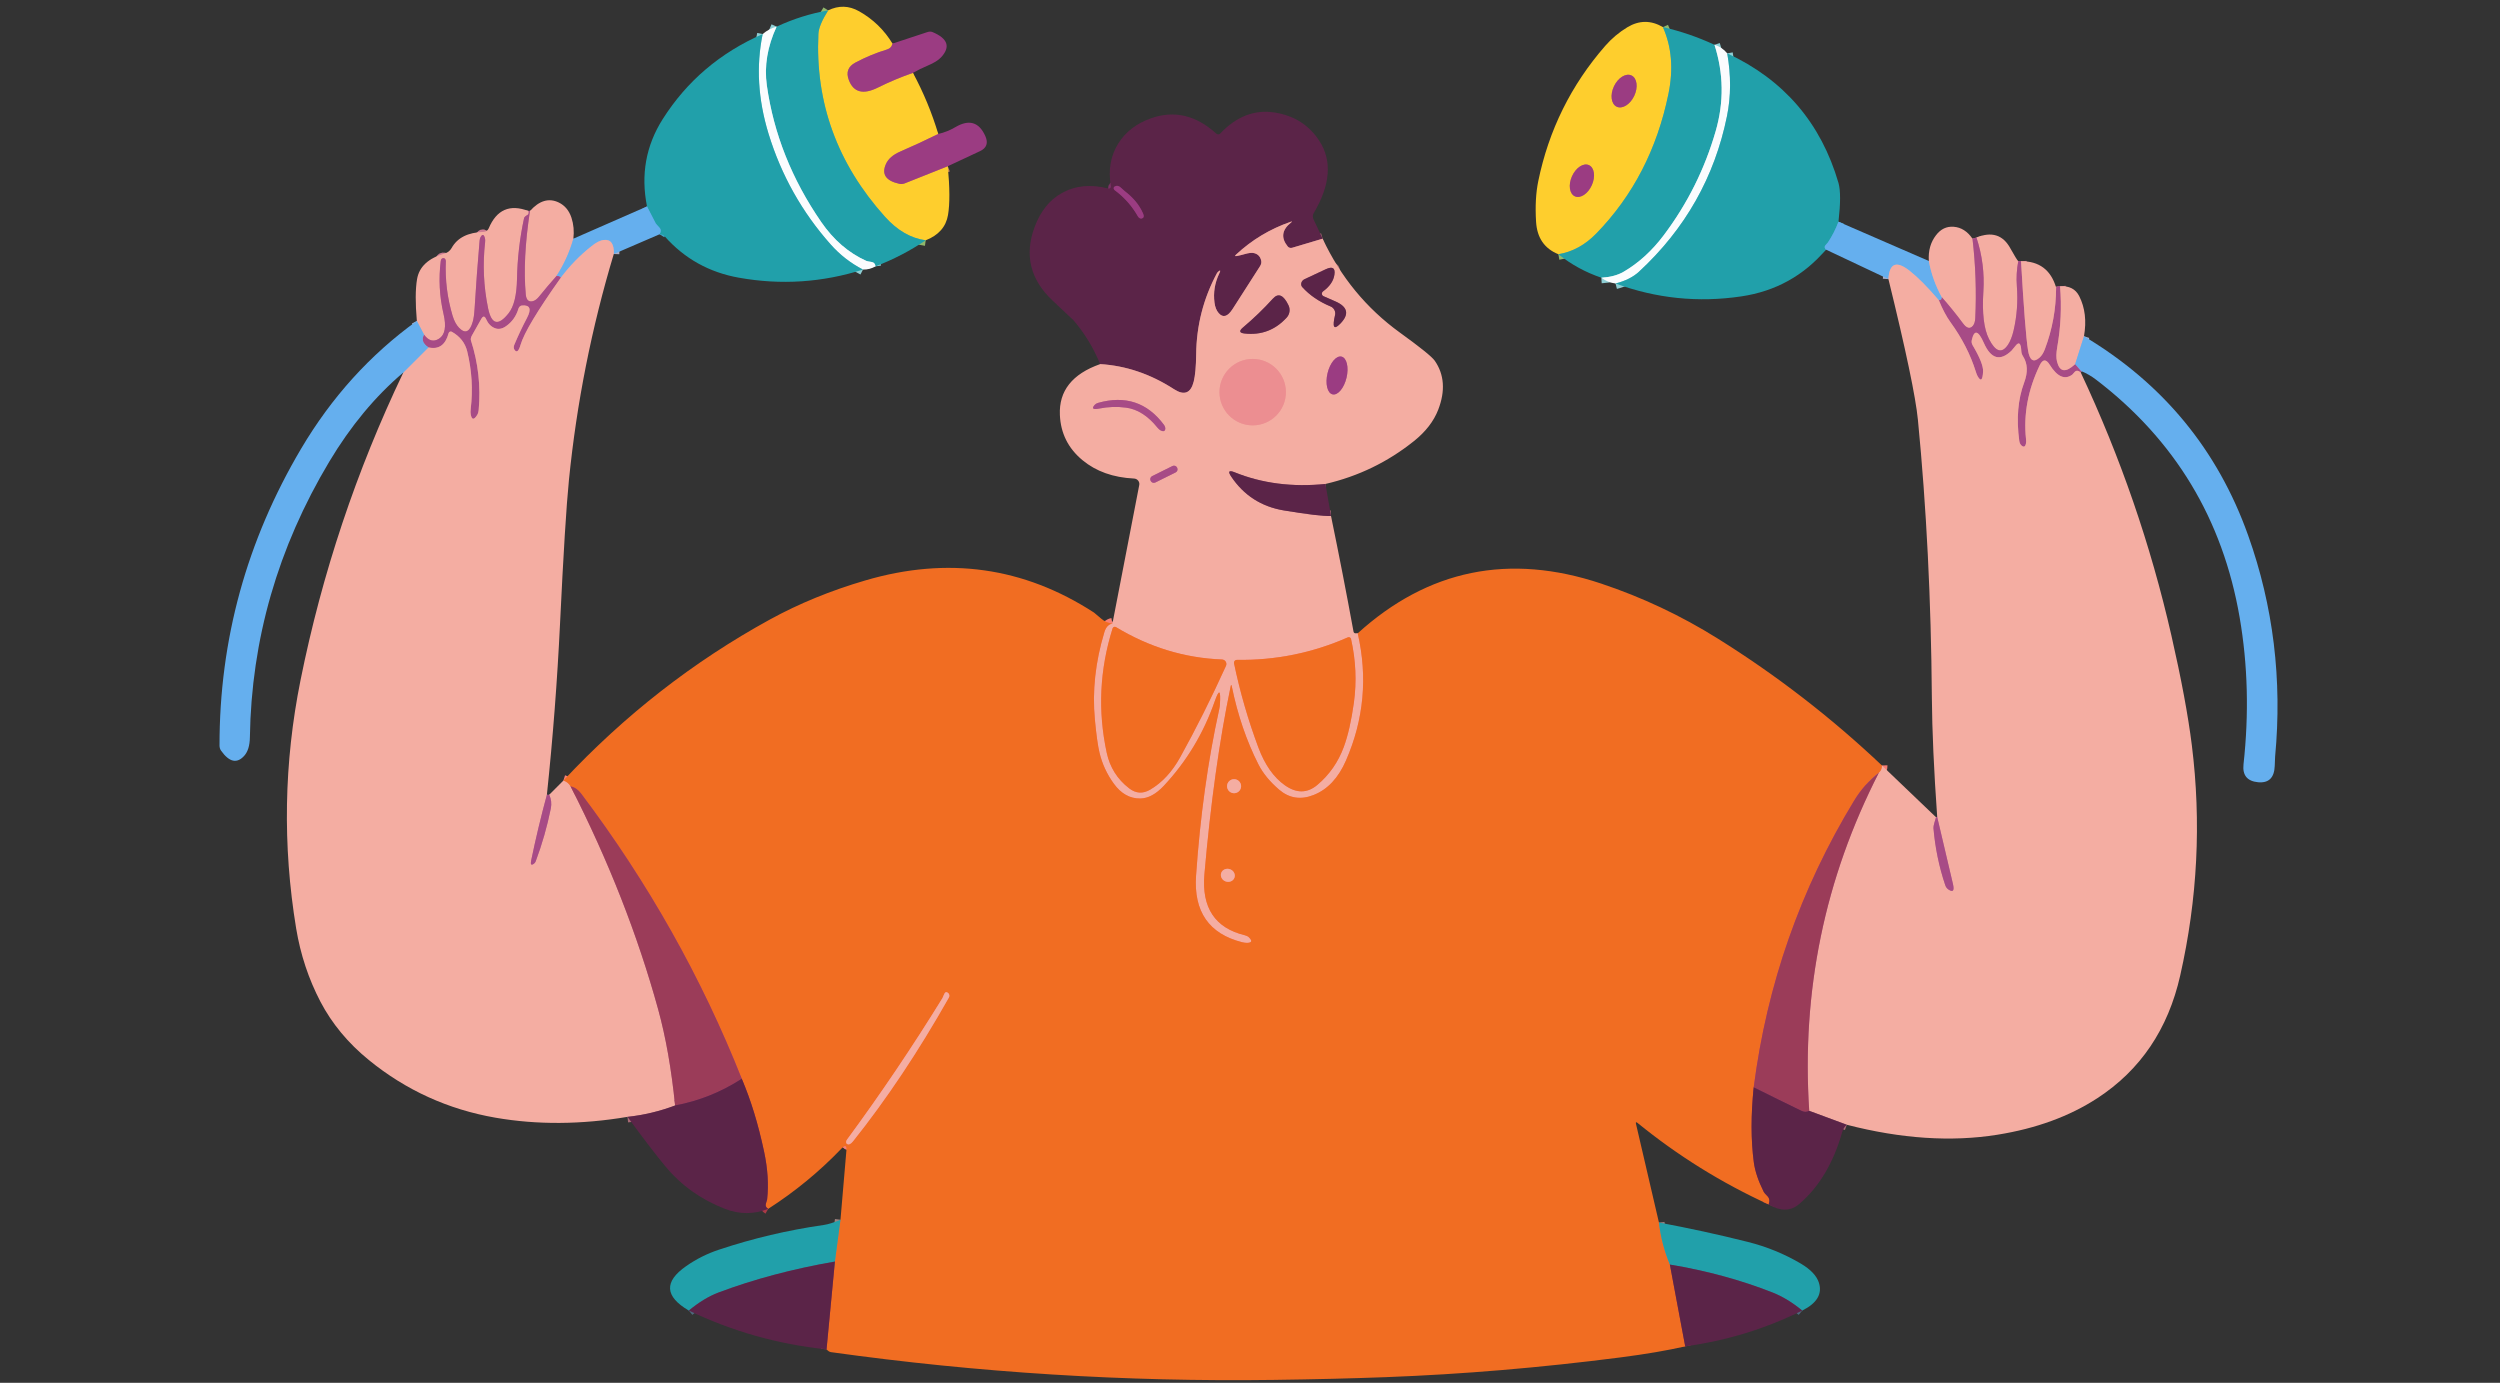 <svg width="320" height="177" viewBox="0 0 320 177" fill="none" xmlns="http://www.w3.org/2000/svg">
<rect x="0" y="0" width="320" height="177" fill="#333333" stroke="none"/>
<g clip-path="url(#clip0_201_18374)">
<path d="M114.238 5.58C114.153 5.97 113.91 6.225 113.511 6.344C112.16 6.748 110.818 7.304 109.486 8.013C108.549 8.513 108.271 9.257 108.652 10.246C109.251 11.826 110.49 12.147 112.369 11.21C113.825 10.487 115.32 9.859 116.857 9.326" stroke="#CD8558" stroke-width="1.427"/>
<path d="M120.096 17.146C118.493 17.936 116.871 18.687 115.23 19.401C114.312 19.8 113.706 20.323 113.411 20.97C112.807 22.288 113.373 23.139 115.109 23.525C115.337 23.576 115.575 23.558 115.794 23.475L121.316 21.277" stroke="#CD8558" stroke-width="1.427"/>
<path d="M118.491 30.759C116.583 30.498 114.845 29.492 113.275 27.741C107.172 20.949 104.333 13.146 104.756 4.331C104.789 3.599 105.206 2.598 106.005 1.328" stroke="#90B76C" stroke-width="1.427"/>
<path d="M112.069 34.092C112.022 33.763 111.858 33.578 111.577 33.535C111.187 33.473 110.961 33.428 110.899 33.399C108.63 32.382 106.701 30.719 105.113 28.412C101.35 22.951 99.031 17.125 98.156 10.931C97.809 8.463 98.225 5.956 99.405 3.411" stroke="#8ECED4" stroke-width="1.427"/>
<path d="M110.464 34.505C108.885 33.692 107.508 32.621 106.333 31.294C102.656 27.156 100.004 22.435 98.377 17.131C97.026 12.717 96.774 8.46 97.621 4.36" stroke="#8ECED4" stroke-width="1.427"/>
<path d="M84.421 29.989C84.631 29.646 84.621 29.356 84.393 29.118C84.122 28.828 83.969 28.655 83.936 28.598L82.816 26.421" stroke="#43A8CC" stroke-width="1.427"/>
<path d="M78.563 32.514C78.616 31.221 78.19 30.621 77.286 30.716C76.839 30.764 76.325 31.021 75.745 31.487C74.251 32.662 72.931 34.015 71.785 35.547" stroke="#ADAEC8" stroke-width="1.427"/>
<path d="M71.785 35.547C71.657 35.366 71.469 35.297 71.222 35.34" stroke="#867DBA" stroke-width="1.427"/>
<path d="M73.391 30.553C72.91 32.26 72.187 33.856 71.222 35.34" stroke="#ADAEC8" stroke-width="1.427"/>
<path d="M71.222 35.34C70.46 36.196 69.721 37.069 69.002 37.959C68.736 38.287 68.47 38.484 68.203 38.551C67.666 38.684 67.364 38.396 67.297 37.688C67.026 34.686 67.204 31.128 67.832 27.014" stroke="#CE7C94" stroke-width="1.427"/>
<path d="M71.785 35.547C68.784 39.771 67.064 42.639 66.627 44.152C66.389 44.97 66.132 45.177 65.856 44.772C65.799 44.692 65.767 44.592 65.762 44.48C65.757 44.369 65.78 44.251 65.828 44.137C66.317 42.967 66.857 41.823 67.447 40.706C68.061 39.545 67.844 39.012 66.798 39.107C66.701 39.118 66.608 39.162 66.53 39.233C66.453 39.304 66.394 39.399 66.363 39.507C66.077 40.468 65.542 41.219 64.757 41.761C64.263 42.104 63.792 42.185 63.344 42.004C62.85 41.814 62.472 41.421 62.21 40.827C62.029 40.427 61.825 40.43 61.596 40.834L60.405 42.946C60.341 43.059 60.296 43.173 60.273 43.279C60.251 43.385 60.252 43.481 60.276 43.559C61.218 46.475 61.549 49.46 61.268 52.514C61.244 52.752 61.175 52.961 61.061 53.142C60.657 53.779 60.388 53.751 60.255 53.056C60.217 52.871 60.215 52.645 60.248 52.378C60.548 49.876 60.398 47.403 59.798 44.958C59.532 43.888 58.878 43.058 57.836 42.468C57.798 42.447 57.756 42.435 57.712 42.433C57.669 42.431 57.626 42.439 57.586 42.456C57.546 42.473 57.51 42.499 57.482 42.532C57.454 42.565 57.433 42.604 57.422 42.646C57.018 44.164 56.157 44.77 54.84 44.466" stroke="#CE7C94" stroke-width="1.427"/>
<path d="M54.84 44.466C54.121 43.995 53.934 43.45 54.276 42.832" stroke="#867DBA" stroke-width="1.427"/>
<path d="M70.001 101.724C69.245 104.512 68.574 107.318 67.989 110.143C67.88 110.676 68.001 110.809 68.353 110.543C68.448 110.472 68.522 110.369 68.574 110.236C69.397 108.034 70.042 105.779 70.508 103.472C70.627 102.873 70.558 102.29 70.301 101.724" stroke="#CE7C94" stroke-width="1.427"/>
<path d="M72.114 99.912C72.523 100.04 72.829 100.287 73.034 100.654" stroke="#F77E74" stroke-width="1.427"/>
<path d="M73.034 100.654C77.886 110.167 81.622 119.68 84.243 129.194C85.223 132.756 85.946 136.859 86.412 141.502" stroke="#C87592" stroke-width="1.427"/>
<path d="M86.412 141.501C84.447 142.244 82.416 142.729 80.319 142.957" stroke="#A86975" stroke-width="1.427"/>
<path d="M51.629 47.677L54.84 44.466" stroke="#ADAEC8" stroke-width="1.427"/>
<path d="M67.654 27.014C67.711 27.27 67.663 27.439 67.511 27.52C67.395 27.581 67.294 27.649 67.218 27.718C67.143 27.787 67.096 27.854 67.083 27.913C66.527 30.486 66.225 33.09 66.177 35.725C66.139 37.785 65.78 39.243 65.1 40.099C63.787 41.759 62.914 41.555 62.481 39.486C61.896 36.66 61.768 33.823 62.096 30.974C62.115 30.793 62.108 30.636 62.074 30.503C61.941 29.994 61.756 29.939 61.518 30.339C61.447 30.462 61.404 30.617 61.389 30.802C61.137 33.704 60.923 36.61 60.747 39.521C60.705 40.23 60.626 40.784 60.512 41.184C60.127 42.516 59.539 42.77 58.749 41.947C58.402 41.586 58.129 41.074 57.929 40.413C57.254 38.144 56.966 35.821 57.066 33.442C57.068 33.387 57.061 33.331 57.045 33.28C57.029 33.228 57.005 33.181 56.974 33.142C56.943 33.104 56.906 33.074 56.865 33.056C56.824 33.037 56.78 33.031 56.737 33.036C56.552 33.055 56.445 33.178 56.416 33.407C56.131 35.685 56.25 37.944 56.773 40.185C57.154 41.807 56.961 42.863 56.195 43.353C55.491 43.8 54.851 43.626 54.276 42.832" stroke="#CE7C94" stroke-width="1.427"/>
<path d="M54.276 42.832L53.356 41.077" stroke="#ADAEC8" stroke-width="1.427"/>
<path d="M240.499 98.898C239.229 99.897 238.173 101.091 237.331 102.48C230.453 113.787 226.167 126.021 224.474 139.183" stroke="#CA4664" stroke-width="1.427"/>
<path d="M224.474 139.183C224.108 142.736 224.112 145.932 224.488 148.772C224.64 149.909 225.064 151.169 225.758 152.554C225.82 152.677 225.97 152.853 226.208 153.082C226.498 153.367 226.555 153.728 226.379 154.166" stroke="#AA3A47" stroke-width="1.427"/>
<path d="M212.344 156.485C212.558 158.345 213.024 160.138 213.743 161.865" stroke="#9C807D" stroke-width="1.427"/>
<path d="M213.743 161.865L215.705 172.332" stroke="#AA3A47" stroke-width="1.427"/>
<path d="M105.798 172.717L106.868 161.479" stroke="#AA3A47" stroke-width="1.427"/>
<path d="M106.868 161.479L107.581 156.128" stroke="#9C807D" stroke-width="1.427"/>
<path d="M98.334 154.73C98.049 154.568 97.949 154.345 98.035 154.059C98.135 153.755 98.187 153.579 98.192 153.531C98.401 151.633 98.27 149.586 97.799 147.388C97.052 143.878 96.101 140.776 94.945 138.084" stroke="#AA3A47" stroke-width="1.427"/>
<path d="M94.945 138.084C89.803 125.122 82.952 112.957 74.39 101.588C73.995 101.07 73.543 100.758 73.034 100.654" stroke="#CA4664" stroke-width="1.427"/>
<path d="M94.945 138.084C92.32 139.787 89.475 140.926 86.412 141.502" stroke="#7B3065" stroke-width="1.427"/>
<path d="M106.868 161.479C101.464 162.417 96.494 163.739 91.956 165.447C90.724 165.913 89.461 166.681 88.167 167.751" stroke="#4D6A7E" stroke-width="1.427"/>
<path d="M231.58 142.186C231.285 142.362 230.943 142.358 230.553 142.172C228.522 141.188 226.495 140.191 224.474 139.183" stroke="#7B3065" stroke-width="1.427"/>
<path d="M169.656 61.947C165.418 62.375 161.539 61.875 158.019 60.448C157.296 60.158 157.151 60.337 157.583 60.983C159.196 63.4 161.446 64.85 164.333 65.336C167.349 65.84 169.361 66.078 170.369 66.049" stroke="#A86975" stroke-width="1.427"/>
<path d="M173.787 81.061C175.076 86.66 174.577 92.085 172.289 97.336C171.314 99.586 169.925 101.063 168.122 101.767C166.486 102.409 165.02 102.178 163.727 101.075C162.533 100.047 161.65 98.97 161.08 97.843C159.557 94.846 158.421 91.516 157.669 87.854C157.622 87.621 157.574 87.618 157.526 87.847C156.08 94.767 154.96 102.782 154.166 111.891C153.79 116.187 155.521 118.796 159.36 119.718C159.574 119.771 159.745 119.861 159.874 119.99C160.326 120.441 160.24 120.675 159.617 120.689C159.431 120.689 159.22 120.66 158.982 120.603C154.739 119.523 152.777 116.679 153.096 112.07C153.624 104.459 154.611 97.369 156.057 90.8C156.104 90.582 156.135 90.372 156.149 90.172C156.273 88.284 156.052 88.148 155.486 89.766C154.054 93.866 151.88 97.474 148.964 100.59C147.961 101.655 146.957 102.195 145.953 102.209C144.622 102.223 143.492 101.588 142.564 100.304C141.684 99.087 141.075 97.769 140.738 96.351C140.528 95.486 140.331 94.073 140.146 92.113C139.798 88.465 140.205 84.726 141.366 80.897C141.556 80.269 141.898 79.908 142.393 79.812" stroke="#F77E74" stroke-width="1.427"/>
<path d="M236.396 143.97L231.58 142.187" stroke="#A86975" stroke-width="1.427"/>
<path d="M231.58 142.186C230.581 126.884 233.554 112.455 240.499 98.898" stroke="#C87592" stroke-width="1.427"/>
<path d="M240.499 98.898C240.765 98.651 240.894 98.344 240.884 97.978" stroke="#F77E74" stroke-width="1.427"/>
<path d="M247.812 104.607L247.598 105.327C247.508 105.641 247.47 105.865 247.484 105.998C247.693 108.495 248.195 110.928 248.99 113.297C249.068 113.533 249.209 113.727 249.389 113.846C249.988 114.256 250.184 114.018 249.974 113.133C249.304 110.284 248.633 107.432 247.962 104.578" stroke="#CE7C94" stroke-width="1.427"/>
<path d="M230.688 167.751C229.437 166.719 228.174 165.951 226.9 165.446C222.823 163.839 218.437 162.645 213.743 161.865" stroke="#4D6A7E" stroke-width="1.427"/>
<path d="M169.299 30.552L165.396 31.715C165.292 31.747 165.18 31.747 165.077 31.715C164.974 31.683 164.884 31.621 164.818 31.537C163.938 30.433 164.081 29.418 165.246 28.49C165.422 28.352 165.408 28.319 165.204 28.39C162.573 29.299 160.245 30.698 158.218 32.586C158.033 32.752 158.061 32.814 158.304 32.771C158.623 32.709 158.939 32.633 159.253 32.543C159.824 32.372 160.249 32.324 160.53 32.4C161.034 32.529 161.339 32.864 161.443 33.406C161.48 33.612 161.424 33.85 161.286 34.07C160.116 35.897 158.946 37.723 157.776 39.55C157.143 40.539 156.549 40.715 155.992 40.078C155.712 39.759 155.533 39.316 155.457 38.751C155.286 37.461 155.488 36.213 156.064 35.005C156.268 34.586 156.209 34.522 155.885 34.812C155.838 34.855 155.8 34.905 155.771 34.962C154.035 38.201 153.148 41.666 153.11 45.358C153.091 46.918 152.986 48.078 152.796 48.839C152.42 50.333 151.583 50.661 150.284 49.824C147.278 47.879 144.122 46.806 140.816 46.606" stroke="#A86975" stroke-width="1.427"/>
<path d="M246.892 33.407C247.192 35.038 247.746 36.584 248.554 38.044" stroke="#ADAEC8" stroke-width="1.427"/>
<path d="M248.554 38.044C248.573 38.32 248.445 38.449 248.169 38.43" stroke="#867DBA" stroke-width="1.427"/>
<path d="M248.169 38.429C246.728 36.746 245.479 35.487 244.423 34.655C242.739 33.333 241.838 33.69 241.719 35.725" stroke="#ADAEC8" stroke-width="1.427"/>
<path d="M258.693 33.435C259.036 39.419 259.333 43.215 259.585 44.822C259.794 46.135 260.282 46.456 261.048 45.786C261.333 45.538 261.564 45.177 261.74 44.701C262.701 42.166 263.181 39.531 263.181 36.796" stroke="#CE7C94" stroke-width="1.427"/>
<path d="M263.688 36.646C263.902 39.267 263.78 41.869 263.324 44.452C263.19 45.208 263.181 45.814 263.295 46.271C263.633 47.632 264.408 47.743 265.621 46.606" stroke="#CE7C94" stroke-width="1.427"/>
<path d="M265.621 46.606L266.392 47.498" stroke="#867DBA" stroke-width="1.427"/>
<path d="M266.335 47.677C266.021 47.41 265.761 47.389 265.557 47.612C265.362 47.831 265.26 47.945 265.25 47.955C264.289 48.654 263.326 48.231 262.36 46.685C261.894 45.933 261.469 45.957 261.083 46.756C259.58 49.891 258.995 53.035 259.328 56.189C259.352 56.417 259.352 56.6 259.328 56.738C259.247 57.18 259.059 57.28 258.764 57.038C258.609 56.905 258.502 56.686 258.465 56.424C258.084 53.594 258.293 51.108 259.093 48.968C259.587 47.655 259.54 46.535 258.95 45.608C258.812 45.393 258.738 45.175 258.729 44.951C258.681 43.924 258.434 43.695 257.987 44.266C257.711 44.618 257.54 44.825 257.473 44.887C256.017 46.276 254.838 45.948 253.934 43.902C253.216 42.275 252.7 42.154 252.386 43.538C252.335 43.753 252.376 43.989 252.5 44.195C253.418 45.741 253.863 46.856 253.834 47.541C253.782 48.692 253.544 48.887 253.121 48.126C253.045 47.983 252.971 47.795 252.899 47.562C252.219 45.379 251.132 43.262 249.639 41.212C249.135 40.513 248.645 39.586 248.169 38.43" stroke="#CE7C94" stroke-width="1.427"/>
<path d="M252.478 30.553C252.878 33.944 252.997 37.34 252.835 40.742C252.811 41.165 252.712 41.483 252.536 41.698C252.164 42.14 251.741 42.04 251.265 41.398C250.409 40.242 249.506 39.124 248.554 38.044" stroke="#CE7C94" stroke-width="1.427"/>
<path d="M235.326 28.383C234.974 29.32 234.525 30.203 233.978 31.03C233.959 31.064 233.861 31.173 233.685 31.359C233.504 31.544 233.516 31.741 233.721 31.951" stroke="#43A8CC" stroke-width="1.427"/>
<path d="M258.336 33.435C258.137 34.486 258.077 35.547 258.158 36.617C258.31 38.558 258.17 40.458 257.737 42.318C257.556 43.079 257.321 43.679 257.031 44.116C256.246 45.296 255.432 45.056 254.59 43.396C253.934 42.097 253.694 40.075 253.87 37.331C254.022 34.957 253.727 32.648 252.985 30.403" stroke="#CE7C94" stroke-width="1.427"/>
<path d="M266.748 43.039L265.621 46.606" stroke="#ADAEC8" stroke-width="1.427"/>
<path d="M221.085 6.829C221.579 9.649 221.57 12.325 221.056 14.855C219.472 22.661 215.712 29.306 209.776 34.791C209.048 35.461 208.051 35.961 206.786 36.289" stroke="#8ECED4" stroke-width="1.427"/>
<path d="M219.451 5.73C220.626 9.388 220.678 13.072 219.608 16.782C218.209 21.634 215.993 26.077 212.958 30.11C211.455 32.108 209.74 33.668 207.814 34.791C207.062 35.228 206.115 35.48 204.974 35.547" stroke="#8ECED4" stroke-width="1.427"/>
<path d="M212.851 3.468C213.974 5.999 214.211 8.843 213.564 12.002C212.114 19.084 209.036 25.044 204.332 29.882C202.905 31.352 201.285 32.239 199.473 32.543" stroke="#90B76C" stroke-width="1.427"/>
<path d="M206.94 13.659C207.283 13.821 207.713 13.766 208.133 13.506C208.554 13.246 208.931 12.802 209.181 12.272C209.306 12.009 209.395 11.733 209.444 11.46C209.494 11.187 209.503 10.921 209.47 10.678C209.437 10.436 209.364 10.221 209.254 10.046C209.145 9.871 209 9.74 208.83 9.659C208.486 9.497 208.057 9.551 207.636 9.812C207.216 10.072 206.839 10.516 206.588 11.046C206.464 11.309 206.375 11.585 206.325 11.858C206.276 12.131 206.267 12.397 206.3 12.64C206.332 12.882 206.406 13.097 206.515 13.272C206.625 13.447 206.769 13.578 206.94 13.659Z" stroke="#CD8558" stroke-width="1.427"/>
<path d="M201.589 25.131C201.756 25.206 201.944 25.228 202.143 25.197C202.342 25.165 202.548 25.08 202.749 24.947C202.95 24.814 203.143 24.636 203.315 24.422C203.487 24.208 203.636 23.962 203.754 23.7C203.991 23.17 204.085 22.601 204.014 22.12C203.944 21.638 203.715 21.283 203.378 21.132C203.211 21.058 203.023 21.036 202.824 21.067C202.625 21.099 202.419 21.183 202.218 21.316C202.017 21.449 201.825 21.628 201.653 21.842C201.48 22.056 201.331 22.301 201.214 22.564C200.977 23.094 200.883 23.663 200.953 24.144C201.024 24.625 201.253 24.981 201.589 25.131Z" stroke="#CD8558" stroke-width="1.427"/>
<path d="M143.463 24.017C143.192 23.76 142.921 23.719 142.65 23.895C142.616 23.917 142.59 23.948 142.572 23.984C142.555 24.021 142.547 24.063 142.55 24.106C142.553 24.149 142.566 24.193 142.588 24.233C142.611 24.274 142.641 24.309 142.678 24.338C143.91 25.251 144.902 26.371 145.654 27.698C145.715 27.804 145.802 27.888 145.9 27.936C145.997 27.983 146.097 27.99 146.182 27.955C146.41 27.865 146.455 27.66 146.317 27.342C145.856 26.267 145.071 25.308 143.963 24.466C143.929 24.442 143.763 24.293 143.463 24.017Z" stroke="#7B3065" stroke-width="1.427"/>
<path d="M169.413 37.916C169.356 37.891 169.306 37.852 169.268 37.801C169.231 37.751 169.208 37.692 169.2 37.63C169.193 37.568 169.202 37.505 169.227 37.447C169.252 37.39 169.291 37.34 169.342 37.302C170.203 36.67 170.69 35.959 170.804 35.169C170.938 34.294 170.569 34.058 169.698 34.463L166.973 35.74C166.876 35.786 166.79 35.852 166.72 35.932C166.65 36.012 166.6 36.105 166.572 36.202C166.544 36.3 166.54 36.4 166.56 36.494C166.58 36.588 166.624 36.675 166.687 36.746C167.629 37.788 168.84 38.615 170.319 39.229C170.53 39.316 170.702 39.476 170.806 39.68C170.909 39.884 170.936 40.119 170.883 40.342C170.521 41.883 170.731 42.261 171.511 41.476C172.738 40.254 172.545 39.288 170.933 38.58L169.413 37.916Z" stroke="#A86975" stroke-width="1.427"/>
<path d="M164.697 40.649C164.887 40.439 165.011 40.179 165.052 39.901C165.094 39.623 165.053 39.339 164.932 39.086C164.29 37.74 163.62 37.457 162.92 38.237C161.76 39.521 160.478 40.756 159.075 41.94C158.575 42.368 158.651 42.618 159.303 42.689C161.434 42.927 163.232 42.247 164.697 40.649Z" stroke="#A86975" stroke-width="1.427"/>
<path d="M170.564 50.477C170.724 50.515 170.897 50.49 171.073 50.404C171.249 50.318 171.426 50.172 171.592 49.974C171.758 49.777 171.911 49.532 172.042 49.253C172.173 48.975 172.279 48.668 172.354 48.351C172.43 48.034 172.473 47.712 172.482 47.405C172.491 47.097 172.465 46.809 172.406 46.558C172.346 46.307 172.255 46.097 172.136 45.941C172.018 45.784 171.875 45.684 171.715 45.646C171.556 45.608 171.383 45.633 171.207 45.719C171.03 45.806 170.854 45.952 170.688 46.149C170.522 46.346 170.369 46.591 170.238 46.87C170.107 47.148 170.001 47.455 169.925 47.772C169.849 48.089 169.806 48.411 169.797 48.719C169.789 49.026 169.815 49.314 169.874 49.565C169.933 49.816 170.025 50.026 170.143 50.182C170.262 50.339 170.405 50.439 170.564 50.477Z" stroke="#C87592" stroke-width="1.427"/>
<path d="M164.597 50.195C164.597 49.068 164.149 47.986 163.351 47.188C162.554 46.391 161.472 45.943 160.344 45.943C159.217 45.943 158.135 46.391 157.338 47.188C156.54 47.986 156.092 49.068 156.092 50.195C156.092 51.323 156.54 52.405 157.338 53.202C158.135 54 159.217 54.448 160.344 54.448C161.472 54.448 162.554 54 163.351 53.202C164.149 52.405 164.597 51.323 164.597 50.195Z" stroke="#F09E9A" stroke-width="1.427"/>
<path d="M144.134 52.179C145.594 52.369 146.936 53.223 148.158 54.74C148.296 54.907 148.429 55.023 148.558 55.09C148.871 55.256 149.067 55.221 149.143 54.983C149.169 54.895 149.166 54.791 149.135 54.68C149.104 54.569 149.045 54.455 148.964 54.348C146.838 51.513 144.032 50.587 140.545 51.572C140.369 51.624 140.226 51.71 140.117 51.829C139.703 52.3 139.9 52.455 140.709 52.293C141.841 52.065 142.983 52.026 144.134 52.179Z" stroke="#CE7C94" stroke-width="1.427"/>
<path d="M150.663 59.845C150.611 59.742 150.521 59.663 150.412 59.626C150.302 59.589 150.183 59.598 150.079 59.649L147.472 60.943C147.421 60.969 147.375 61.004 147.337 61.047C147.3 61.09 147.271 61.14 147.253 61.194C147.234 61.248 147.227 61.306 147.231 61.363C147.235 61.42 147.25 61.475 147.275 61.527L147.294 61.565C147.346 61.668 147.436 61.747 147.545 61.784C147.655 61.821 147.774 61.813 147.878 61.761L150.485 60.467C150.536 60.441 150.582 60.406 150.62 60.363C150.657 60.32 150.686 60.27 150.704 60.216C150.722 60.162 150.73 60.105 150.726 60.047C150.722 59.99 150.707 59.935 150.682 59.884L150.663 59.845Z" stroke="#CE7C94" stroke-width="1.427"/>
<path d="M144.526 100.903C145.392 101.574 146.296 101.629 147.237 101.067C148.755 100.168 150.025 98.799 151.048 96.958C153.083 93.29 155.043 89.38 156.927 85.228C156.965 85.141 156.982 85.047 156.976 84.953C156.969 84.858 156.94 84.767 156.89 84.686C156.84 84.606 156.771 84.539 156.689 84.492C156.607 84.445 156.515 84.418 156.42 84.414C151.635 84.229 147.109 82.847 142.842 80.269C142.805 80.246 142.763 80.233 142.719 80.228C142.676 80.224 142.632 80.23 142.591 80.245C142.55 80.26 142.512 80.284 142.482 80.315C142.451 80.347 142.428 80.385 142.414 80.426C140.754 85.701 140.504 91.017 141.665 96.373C142.069 98.233 143.023 99.743 144.526 100.903Z" stroke="#F77E74" stroke-width="1.427"/>
<path d="M164.468 100.518C165.953 101.564 167.334 101.55 168.614 100.475C170.16 99.172 171.29 97.552 172.003 95.616C172.541 94.161 172.971 92.277 173.294 89.965C173.67 87.245 173.549 84.517 172.931 81.781C172.921 81.739 172.902 81.7 172.875 81.666C172.848 81.632 172.814 81.604 172.775 81.585C172.736 81.566 172.693 81.556 172.65 81.555C172.606 81.555 172.563 81.564 172.524 81.582C168.01 83.575 163.272 84.536 158.311 84.464C158.257 84.463 158.204 84.474 158.156 84.496C158.107 84.519 158.064 84.552 158.03 84.594C157.995 84.636 157.971 84.685 157.958 84.738C157.945 84.791 157.944 84.846 157.954 84.9C158.72 88.576 159.759 92.17 161.072 95.68C161.9 97.897 163.032 99.51 164.468 100.518Z" stroke="#F77E74" stroke-width="1.427"/>
<path d="M158.861 100.632C158.861 100.394 158.766 100.165 158.597 99.997C158.429 99.828 158.2 99.733 157.962 99.733C157.723 99.733 157.494 99.828 157.326 99.997C157.157 100.165 157.063 100.394 157.062 100.632C157.063 100.871 157.157 101.1 157.326 101.268C157.494 101.437 157.723 101.531 157.962 101.531C158.2 101.531 158.429 101.437 158.597 101.268C158.766 101.1 158.861 100.871 158.861 100.632Z" stroke="#F77E74" stroke-width="1.427"/>
<path d="M158.009 112.344C158.083 112.138 158.065 111.907 157.958 111.704C157.852 111.501 157.666 111.342 157.441 111.262C157.33 111.222 157.213 111.203 157.096 111.205C156.98 111.208 156.866 111.232 156.761 111.276C156.657 111.32 156.564 111.384 156.487 111.463C156.411 111.542 156.353 111.636 156.316 111.738C156.242 111.945 156.26 112.175 156.367 112.378C156.473 112.581 156.659 112.74 156.883 112.82C156.995 112.86 157.112 112.879 157.229 112.877C157.345 112.875 157.459 112.851 157.564 112.806C157.668 112.762 157.761 112.699 157.838 112.619C157.914 112.54 157.972 112.447 158.009 112.344Z" stroke="#F77E74" stroke-width="1.427"/>
<path d="M120.638 127.752C116.809 133.969 112.73 140.017 108.402 145.897C108.368 145.943 108.341 145.995 108.324 146.048C108.307 146.102 108.3 146.156 108.302 146.206C108.305 146.257 108.318 146.303 108.34 146.342C108.362 146.381 108.393 146.412 108.43 146.432C108.644 146.555 108.892 146.444 109.172 146.096C113.458 140.726 117.554 134.585 121.459 127.674C121.513 127.579 121.531 127.468 121.51 127.36C121.489 127.253 121.431 127.156 121.345 127.089C121.121 126.918 120.95 126.991 120.831 127.31C120.755 127.515 120.691 127.662 120.638 127.752Z" stroke="#F77E74" stroke-width="1.427"/>
<path d="M114.238 5.58C114.153 5.97 113.91 6.225 113.511 6.344C112.16 6.748 110.818 7.304 109.487 8.013C108.549 8.513 108.271 9.257 108.652 10.246C109.251 11.826 110.49 12.147 112.369 11.21C113.825 10.487 115.321 9.859 116.857 9.326C118.203 11.823 119.283 14.43 120.096 17.146C118.493 17.936 116.871 18.687 115.23 19.401C114.312 19.8 113.706 20.323 113.411 20.97C112.807 22.288 113.373 23.139 115.109 23.525C115.337 23.576 115.575 23.558 115.794 23.475L121.316 21.277C121.578 24.022 121.587 26.103 121.345 27.52C121.088 29.033 120.137 30.113 118.491 30.759C116.583 30.498 114.845 29.492 113.275 27.741C107.172 20.949 104.333 13.146 104.756 4.331C104.789 3.599 105.206 2.598 106.005 1.328C107.346 0.671 108.666 0.709 109.965 1.442C111.753 2.45 113.178 3.83 114.238 5.58Z" fill="#FECE2D"/>
<path d="M106.005 1.328C105.206 2.598 104.789 3.599 104.756 4.331C104.333 13.146 107.173 20.949 113.275 27.741C114.845 29.492 116.584 30.498 118.491 30.759C116.479 32.115 114.338 33.226 112.069 34.092C112.022 33.763 111.858 33.578 111.577 33.535C111.187 33.473 110.961 33.428 110.899 33.399C108.63 32.381 106.702 30.719 105.113 28.412C101.35 22.951 99.031 17.125 98.156 10.931C97.809 8.463 98.225 5.956 99.405 3.411C101.512 2.426 103.712 1.732 106.005 1.328Z" fill="#21A0AA"/>
<path d="M212.851 3.468C213.974 5.999 214.211 8.843 213.564 12.002C212.114 19.084 209.036 25.044 204.332 29.882C202.905 31.352 201.285 32.239 199.473 32.543C197.699 31.83 196.747 30.453 196.619 28.412C196.495 26.438 196.588 24.697 196.897 23.189C198.239 16.658 201.095 10.886 205.466 5.873C206.289 4.931 207.233 4.136 208.299 3.49C209.807 2.581 211.324 2.574 212.851 3.468ZM206.94 13.659C207.284 13.821 207.713 13.767 208.133 13.507C208.554 13.246 208.931 12.802 209.182 12.272C209.306 12.009 209.395 11.733 209.445 11.46C209.494 11.187 209.503 10.921 209.47 10.678C209.438 10.436 209.364 10.221 209.255 10.046C209.145 9.871 209.001 9.74 208.83 9.659C208.486 9.497 208.057 9.552 207.637 9.812C207.216 10.072 206.839 10.516 206.588 11.046C206.464 11.309 206.375 11.585 206.325 11.858C206.276 12.132 206.267 12.397 206.3 12.64C206.332 12.882 206.406 13.097 206.516 13.272C206.625 13.447 206.77 13.578 206.94 13.659ZM201.589 25.132C201.756 25.206 201.945 25.228 202.144 25.197C202.343 25.165 202.548 25.081 202.749 24.948C202.95 24.815 203.143 24.636 203.315 24.422C203.487 24.208 203.636 23.963 203.754 23.7C203.991 23.17 204.085 22.602 204.014 22.12C203.944 21.639 203.715 21.283 203.378 21.133C203.212 21.058 203.023 21.036 202.824 21.067C202.625 21.099 202.419 21.184 202.218 21.317C202.017 21.45 201.825 21.628 201.653 21.842C201.48 22.056 201.331 22.301 201.214 22.564C200.977 23.094 200.883 23.663 200.953 24.144C201.024 24.626 201.253 24.981 201.589 25.132Z" fill="#FECE2D"/>
<path d="M99.405 3.411C98.225 5.956 97.809 8.463 98.156 10.931C99.031 17.125 101.35 22.951 105.113 28.412C106.702 30.719 108.63 32.382 110.899 33.399C110.961 33.428 111.187 33.473 111.577 33.535C111.858 33.578 112.022 33.763 112.069 34.092C111.575 34.382 111.04 34.52 110.464 34.505C108.885 33.692 107.508 32.622 106.333 31.295C102.656 27.156 100.004 22.435 98.377 17.132C97.027 12.717 96.775 8.46 97.621 4.36C98.149 3.903 98.744 3.587 99.405 3.411Z" fill="#FBFCFE"/>
<path d="M212.851 3.468C215.129 3.991 217.329 4.745 219.451 5.73C220.626 9.388 220.678 13.072 219.608 16.782C218.209 21.634 215.993 26.077 212.958 30.11C211.455 32.108 209.74 33.668 207.814 34.791C207.062 35.228 206.116 35.48 204.974 35.547C202.962 34.867 201.128 33.866 199.473 32.543C201.285 32.239 202.905 31.352 204.332 29.882C209.036 25.044 212.114 19.084 213.564 12.002C214.211 8.843 213.974 5.999 212.851 3.468Z" fill="#21A0AA"/>
<path d="M116.857 9.326C115.32 9.859 113.825 10.487 112.369 11.21C110.49 12.147 109.251 11.826 108.652 10.247C108.271 9.257 108.549 8.513 109.486 8.013C110.818 7.305 112.16 6.748 113.511 6.344C113.91 6.225 114.153 5.97 114.238 5.58L118.698 4.111C118.935 4.028 119.17 4.026 119.354 4.103C121.323 4.926 121.692 6.004 120.46 7.336C120.113 7.711 119.535 8.068 118.726 8.406C118.084 8.677 117.461 8.984 116.857 9.326Z" fill="#9B3C82"/>
<path d="M97.621 4.36C96.774 8.46 97.026 12.717 98.377 17.131C100.004 22.435 102.656 27.156 106.333 31.294C107.508 32.621 108.885 33.692 110.464 34.505C105.265 36.16 99.973 36.508 94.589 35.547C90.783 34.871 87.613 33.107 85.078 30.253C84.955 30.116 84.808 30.031 84.671 30.017L84.421 29.989C84.631 29.646 84.621 29.356 84.393 29.118C84.122 28.828 83.969 28.654 83.936 28.597L82.816 26.421C82.007 22.369 82.676 18.646 84.821 15.255C87.917 10.37 92.184 6.738 97.621 4.36Z" fill="#21A0AA"/>
<path d="M219.451 5.73C220.107 5.93 220.652 6.296 221.085 6.829C221.579 9.649 221.57 12.325 221.056 14.856C219.472 22.661 215.712 29.306 209.776 34.791C209.048 35.461 208.051 35.961 206.786 36.289C206.111 36.203 205.507 35.956 204.974 35.547C206.115 35.48 207.062 35.228 207.814 34.791C209.74 33.668 211.455 32.108 212.958 30.11C215.993 26.077 218.209 21.634 219.608 16.782C220.678 13.072 220.626 9.388 219.451 5.73Z" fill="#FBFCFE"/>
<path d="M221.085 6.829C228.339 10.201 233.086 15.731 235.326 23.417C235.597 24.35 235.597 26.005 235.326 28.383C234.974 29.32 234.525 30.203 233.978 31.03C233.958 31.064 233.861 31.173 233.685 31.359C233.504 31.544 233.516 31.742 233.721 31.951C230.876 35.29 227.266 37.285 222.89 37.937C217.377 38.755 212.009 38.206 206.786 36.289C208.051 35.961 209.048 35.461 209.776 34.791C215.712 29.306 219.472 22.661 221.056 14.855C221.57 12.325 221.579 9.649 221.085 6.829Z" fill="#21A0AA"/>
<path d="M206.588 11.046C206.066 12.151 206.224 13.32 206.94 13.659C207.656 13.997 208.659 13.377 209.181 12.272C209.704 11.168 209.546 9.998 208.83 9.66C208.114 9.321 207.11 9.942 206.588 11.046Z" fill="#9B3C82"/>
<path d="M169.299 30.552L165.396 31.715C165.291 31.747 165.18 31.747 165.077 31.715C164.974 31.683 164.884 31.621 164.818 31.537C163.938 30.434 164.081 29.418 165.246 28.491C165.422 28.353 165.408 28.319 165.203 28.391C162.573 29.299 160.245 30.698 158.218 32.586C158.033 32.752 158.061 32.814 158.304 32.772C158.623 32.71 158.939 32.634 159.253 32.543C159.824 32.372 160.249 32.324 160.53 32.401C161.034 32.529 161.339 32.864 161.443 33.407C161.48 33.612 161.424 33.85 161.286 34.07C160.116 35.897 158.946 37.723 157.776 39.55C157.143 40.539 156.549 40.715 155.992 40.078C155.712 39.759 155.533 39.317 155.457 38.751C155.286 37.462 155.488 36.213 156.064 35.005C156.268 34.586 156.209 34.522 155.885 34.812C155.838 34.855 155.8 34.905 155.771 34.962C154.035 38.201 153.148 41.666 153.11 45.358C153.091 46.918 152.986 48.078 152.796 48.84C152.42 50.333 151.583 50.661 150.284 49.824C147.278 47.879 144.122 46.806 140.816 46.606C139.974 44.532 138.835 42.658 137.398 40.984C137.389 40.97 136.504 40.137 134.744 38.487C131.862 35.78 131.094 32.629 132.44 29.033C133.196 27.021 134.347 25.584 135.893 24.723C137.634 23.748 139.625 23.551 141.865 24.131C141.908 24.142 141.953 24.143 141.996 24.132C142.039 24.122 142.078 24.101 142.111 24.071C142.144 24.041 142.168 24.003 142.183 23.962C142.197 23.92 142.201 23.875 142.193 23.831C141.832 21.748 142.157 19.91 143.171 18.316C144.098 16.856 145.478 15.8 147.309 15.148C150.296 14.087 153.091 14.741 155.693 17.11C155.762 17.173 155.853 17.206 155.947 17.202C156.04 17.198 156.128 17.157 156.192 17.089C158.28 14.877 160.625 13.985 163.227 14.413C165.696 14.822 167.579 16.03 168.878 18.038C170.538 20.597 170.291 23.689 168.136 27.313C168.074 27.419 168.042 27.545 168.042 27.681C168.042 27.816 168.074 27.957 168.136 28.091L169.299 30.552ZM143.463 24.017C143.192 23.76 142.921 23.72 142.65 23.896C142.616 23.917 142.59 23.948 142.572 23.985C142.555 24.021 142.547 24.063 142.55 24.106C142.553 24.149 142.566 24.193 142.588 24.233C142.611 24.274 142.642 24.31 142.678 24.338C143.91 25.251 144.902 26.371 145.654 27.698C145.715 27.804 145.803 27.888 145.9 27.936C145.997 27.983 146.097 27.99 146.182 27.955C146.41 27.865 146.455 27.66 146.317 27.342C145.856 26.267 145.071 25.308 143.963 24.466C143.929 24.443 143.763 24.293 143.463 24.017Z" fill="#5B2448"/>
<path d="M121.316 21.277L115.794 23.475C115.575 23.558 115.337 23.576 115.109 23.525C113.373 23.139 112.807 22.288 113.411 20.97C113.706 20.323 114.312 19.8 115.23 19.401C116.871 18.687 118.493 17.936 120.096 17.146C120.857 16.975 121.578 16.689 122.258 16.29C124.028 15.239 125.314 15.612 126.118 17.41C126.518 18.299 126.294 18.944 125.447 19.343L121.316 21.277Z" fill="#9B3C82"/>
<path d="M201.214 22.564C200.72 23.668 200.888 24.818 201.59 25.132C202.291 25.445 203.26 24.805 203.754 23.7C204.248 22.596 204.08 21.446 203.378 21.133C202.677 20.819 201.708 21.46 201.214 22.564Z" fill="#9B3C82"/>
<path d="M143.963 24.466C145.071 25.308 145.856 26.267 146.317 27.342C146.455 27.66 146.41 27.865 146.182 27.955C146.097 27.99 145.997 27.983 145.9 27.936C145.803 27.888 145.715 27.804 145.654 27.698C144.902 26.371 143.91 25.251 142.679 24.338C142.642 24.309 142.611 24.274 142.589 24.233C142.566 24.193 142.553 24.149 142.55 24.106C142.548 24.063 142.555 24.021 142.572 23.984C142.59 23.948 142.616 23.917 142.65 23.895C142.921 23.719 143.192 23.76 143.463 24.017C143.763 24.293 143.93 24.442 143.963 24.466Z" fill="#9B3C82"/>
<path d="M73.391 30.552C72.91 32.26 72.187 33.856 71.222 35.34C70.461 36.196 69.721 37.069 69.003 37.958C68.736 38.287 68.47 38.484 68.204 38.551C67.666 38.684 67.364 38.396 67.297 37.687C67.026 34.686 67.205 31.128 67.833 27.013C69.022 25.672 70.254 25.308 71.528 25.922C72.304 26.302 72.844 26.951 73.148 27.87C73.424 28.716 73.505 29.61 73.391 30.552Z" fill="#F4ADA2"/>
<path d="M82.816 26.421L83.936 28.598C83.969 28.655 84.122 28.828 84.393 29.118C84.621 29.356 84.631 29.646 84.421 29.989L78.564 32.515C78.616 31.221 78.19 30.622 77.286 30.717C76.839 30.764 76.326 31.021 75.745 31.487C74.252 32.662 72.932 34.015 71.785 35.547C71.657 35.366 71.469 35.297 71.222 35.34C72.187 33.856 72.91 32.26 73.391 30.552L82.816 26.421Z" fill="#65AFEE"/>
<path d="M67.654 27.014C67.711 27.27 67.664 27.439 67.511 27.52C67.395 27.581 67.294 27.649 67.219 27.718C67.143 27.787 67.097 27.854 67.083 27.913C66.527 30.486 66.225 33.09 66.177 35.725C66.139 37.785 65.78 39.243 65.1 40.099C63.787 41.759 62.914 41.555 62.481 39.486C61.896 36.66 61.768 33.823 62.096 30.974C62.115 30.793 62.108 30.636 62.075 30.503C61.941 29.994 61.756 29.939 61.518 30.338C61.447 30.462 61.404 30.617 61.39 30.802C61.138 33.704 60.923 36.61 60.748 39.521C60.705 40.23 60.626 40.784 60.512 41.184C60.127 42.516 59.539 42.77 58.75 41.947C58.403 41.586 58.129 41.074 57.929 40.413C57.254 38.144 56.966 35.821 57.066 33.442C57.068 33.387 57.061 33.331 57.045 33.279C57.03 33.228 57.005 33.181 56.974 33.142C56.943 33.104 56.906 33.074 56.865 33.056C56.824 33.037 56.781 33.03 56.738 33.035C56.552 33.054 56.445 33.178 56.417 33.407C56.131 35.685 56.25 37.944 56.773 40.185C57.154 41.807 56.961 42.863 56.195 43.353C55.491 43.8 54.852 43.626 54.276 42.832L53.356 41.077C53.156 38.784 53.165 37 53.384 35.725C53.655 34.137 54.837 33.043 56.93 32.443C57.3 32.338 57.616 32.087 57.808 31.744C58.536 30.431 59.898 29.744 61.896 29.682C62.036 29.678 62.173 29.634 62.289 29.554C62.406 29.474 62.497 29.363 62.553 29.233C63.566 26.83 65.266 26.091 67.654 27.014Z" fill="#F4ADA2"/>
<path d="M67.654 27.014H67.832C67.205 31.128 67.026 34.686 67.297 37.688C67.364 38.396 67.666 38.684 68.203 38.551C68.47 38.484 68.736 38.287 69.003 37.959C69.721 37.069 70.46 36.196 71.222 35.34C71.469 35.297 71.657 35.366 71.785 35.547C68.784 39.771 67.064 42.639 66.627 44.152C66.389 44.97 66.132 45.177 65.856 44.773C65.799 44.692 65.767 44.592 65.762 44.481C65.757 44.369 65.78 44.251 65.828 44.138C66.317 42.968 66.857 41.824 67.447 40.706C68.061 39.545 67.844 39.012 66.798 39.108C66.701 39.118 66.608 39.162 66.53 39.233C66.453 39.304 66.394 39.4 66.363 39.507C66.077 40.468 65.542 41.219 64.757 41.762C64.263 42.104 63.792 42.185 63.344 42.004C62.85 41.814 62.472 41.422 62.21 40.827C62.029 40.427 61.825 40.43 61.596 40.834L60.405 42.946C60.341 43.059 60.296 43.173 60.273 43.279C60.251 43.386 60.252 43.482 60.276 43.56C61.218 46.475 61.549 49.46 61.268 52.514C61.245 52.752 61.175 52.961 61.061 53.142C60.657 53.779 60.388 53.751 60.255 53.056C60.217 52.871 60.215 52.645 60.248 52.379C60.548 49.877 60.398 47.403 59.798 44.958C59.532 43.888 58.878 43.058 57.836 42.468C57.798 42.447 57.756 42.435 57.712 42.433C57.669 42.431 57.626 42.439 57.586 42.456C57.546 42.473 57.51 42.499 57.482 42.532C57.454 42.565 57.433 42.604 57.422 42.646C57.018 44.164 56.157 44.77 54.84 44.466C54.121 43.995 53.934 43.45 54.276 42.832C54.852 43.626 55.491 43.8 56.195 43.353C56.961 42.863 57.154 41.807 56.773 40.185C56.25 37.944 56.131 35.685 56.416 33.407C56.445 33.178 56.552 33.055 56.737 33.036C56.781 33.031 56.824 33.037 56.865 33.056C56.906 33.074 56.943 33.104 56.974 33.142C57.005 33.181 57.029 33.228 57.045 33.28C57.061 33.331 57.068 33.387 57.066 33.442C56.966 35.821 57.254 38.144 57.929 40.413C58.129 41.074 58.402 41.586 58.75 41.947C59.539 42.77 60.127 42.516 60.512 41.184C60.626 40.784 60.705 40.23 60.747 39.521C60.923 36.61 61.137 33.704 61.389 30.802C61.404 30.617 61.447 30.462 61.518 30.339C61.756 29.939 61.941 29.994 62.075 30.503C62.108 30.636 62.115 30.793 62.096 30.974C61.768 33.823 61.896 36.66 62.481 39.486C62.914 41.555 63.787 41.759 65.1 40.099C65.78 39.243 66.139 37.785 66.177 35.725C66.225 33.09 66.527 30.486 67.083 27.913C67.097 27.854 67.143 27.787 67.218 27.718C67.294 27.649 67.395 27.581 67.511 27.52C67.664 27.439 67.711 27.27 67.654 27.014Z" fill="#A74B86"/>
<path d="M169.299 30.552C171.592 35.452 174.886 39.457 179.181 42.568C181.811 44.47 183.3 45.671 183.647 46.171C184.875 47.94 185.022 50.033 184.09 52.45C183.519 53.924 182.484 55.261 180.986 56.459C177.637 59.142 173.861 60.971 169.656 61.946C165.418 62.374 161.538 61.875 158.019 60.448C157.296 60.158 157.15 60.336 157.583 60.983C159.196 63.399 161.446 64.85 164.333 65.335C167.349 65.84 169.361 66.077 170.369 66.049C171.387 70.972 172.348 75.907 173.252 80.854C173.29 81.049 173.468 81.118 173.787 81.061C175.076 86.659 174.576 92.085 172.289 97.336C171.313 99.586 169.924 101.063 168.122 101.767C166.485 102.409 165.02 102.178 163.727 101.075C162.533 100.047 161.65 98.97 161.079 97.842C159.557 94.846 158.42 91.516 157.669 87.853C157.621 87.62 157.574 87.618 157.526 87.846C156.08 94.767 154.96 102.782 154.166 111.891C153.79 116.186 155.521 118.795 159.36 119.718C159.574 119.771 159.745 119.861 159.874 119.989C160.326 120.441 160.24 120.674 159.617 120.689C159.431 120.689 159.22 120.66 158.982 120.603C154.739 119.523 152.777 116.679 153.095 112.07C153.623 104.459 154.61 97.369 156.056 90.8C156.104 90.581 156.135 90.372 156.149 90.172C156.273 88.284 156.052 88.148 155.486 89.766C154.054 93.866 151.88 97.474 148.964 100.589C147.961 101.655 146.957 102.195 145.953 102.209C144.621 102.223 143.492 101.588 142.564 100.304C141.684 99.086 141.075 97.769 140.738 96.351C140.528 95.486 140.331 94.073 140.145 92.113C139.798 88.465 140.205 84.726 141.366 80.897C141.556 80.269 141.898 79.907 142.393 79.812L145.825 62.075C145.843 61.978 145.84 61.879 145.816 61.783C145.792 61.687 145.747 61.597 145.685 61.52C145.623 61.442 145.545 61.378 145.456 61.332C145.367 61.287 145.269 61.26 145.168 61.254C142.495 61.126 140.291 60.341 138.554 58.9C136.728 57.387 135.765 55.458 135.665 53.113C135.527 50.036 137.244 47.867 140.816 46.606C144.122 46.806 147.278 47.879 150.284 49.824C151.583 50.661 152.42 50.333 152.796 48.839C152.986 48.078 153.091 46.918 153.11 45.358C153.148 41.666 154.035 38.201 155.771 34.962C155.8 34.905 155.838 34.855 155.885 34.812C156.209 34.522 156.268 34.586 156.064 35.005C155.488 36.213 155.286 37.461 155.457 38.751C155.533 39.316 155.712 39.759 155.992 40.078C156.549 40.715 157.143 40.539 157.776 39.55C158.946 37.723 160.116 35.897 161.286 34.07C161.424 33.85 161.48 33.612 161.443 33.406C161.339 32.864 161.034 32.529 160.53 32.4C160.249 32.324 159.824 32.372 159.253 32.543C158.939 32.633 158.623 32.709 158.304 32.771C158.061 32.814 158.033 32.752 158.218 32.586C160.245 30.698 162.573 29.299 165.203 28.39C165.408 28.319 165.422 28.352 165.246 28.49C164.081 29.418 163.938 30.433 164.818 31.537C164.884 31.621 164.974 31.683 165.077 31.715C165.18 31.747 165.291 31.747 165.396 31.715L169.299 30.552ZM169.413 37.916C169.356 37.891 169.306 37.851 169.268 37.801C169.231 37.751 169.208 37.692 169.2 37.63C169.193 37.567 169.202 37.504 169.227 37.447C169.252 37.389 169.292 37.339 169.342 37.302C170.203 36.669 170.69 35.958 170.804 35.169C170.938 34.294 170.569 34.058 169.699 34.462L166.973 35.739C166.876 35.785 166.79 35.851 166.72 35.931C166.65 36.012 166.6 36.104 166.572 36.202C166.544 36.299 166.54 36.399 166.56 36.494C166.581 36.588 166.624 36.674 166.688 36.745C167.629 37.787 168.84 38.615 170.319 39.228C170.53 39.315 170.703 39.475 170.806 39.679C170.909 39.883 170.937 40.118 170.883 40.342C170.521 41.883 170.731 42.261 171.511 41.476C172.738 40.254 172.545 39.288 170.933 38.579L169.413 37.916ZM164.697 40.648C164.887 40.439 165.011 40.179 165.052 39.901C165.094 39.622 165.053 39.339 164.932 39.086C164.29 37.74 163.62 37.457 162.92 38.237C161.76 39.521 160.478 40.755 159.075 41.94C158.575 42.368 158.651 42.618 159.303 42.689C161.434 42.927 163.232 42.247 164.697 40.648ZM170.564 50.477C170.724 50.515 170.897 50.49 171.073 50.404C171.249 50.318 171.426 50.172 171.592 49.974C171.758 49.777 171.911 49.532 172.042 49.253C172.173 48.975 172.279 48.668 172.354 48.351C172.43 48.034 172.473 47.712 172.482 47.405C172.491 47.097 172.465 46.809 172.406 46.558C172.346 46.307 172.255 46.097 172.136 45.941C172.018 45.784 171.875 45.684 171.715 45.646C171.556 45.608 171.383 45.633 171.207 45.719C171.03 45.806 170.854 45.952 170.688 46.149C170.522 46.346 170.369 46.591 170.238 46.87C170.107 47.148 170.001 47.455 169.925 47.772C169.85 48.089 169.806 48.411 169.797 48.719C169.789 49.026 169.815 49.314 169.874 49.565C169.933 49.816 170.025 50.026 170.143 50.182C170.262 50.339 170.405 50.439 170.564 50.477ZM164.597 50.195C164.597 49.067 164.149 47.986 163.351 47.188C162.554 46.391 161.472 45.943 160.345 45.943C159.217 45.943 158.135 46.391 157.338 47.188C156.54 47.986 156.092 49.067 156.092 50.195C156.092 51.323 156.54 52.404 157.338 53.202C158.135 53.999 159.217 54.447 160.345 54.447C161.472 54.447 162.554 53.999 163.351 53.202C164.149 52.404 164.597 51.323 164.597 50.195ZM144.134 52.178C145.594 52.369 146.936 53.223 148.158 54.74C148.296 54.906 148.429 55.023 148.558 55.09C148.872 55.256 149.067 55.22 149.143 54.983C149.169 54.895 149.166 54.791 149.135 54.68C149.104 54.569 149.045 54.455 148.964 54.347C146.838 51.513 144.032 50.587 140.545 51.572C140.369 51.624 140.226 51.71 140.117 51.829C139.703 52.3 139.9 52.454 140.709 52.293C141.841 52.064 142.983 52.026 144.134 52.178ZM150.663 59.845C150.611 59.742 150.521 59.663 150.412 59.626C150.302 59.589 150.183 59.597 150.079 59.649L147.472 60.943C147.421 60.968 147.375 61.004 147.337 61.047C147.3 61.09 147.271 61.14 147.253 61.194C147.235 61.248 147.227 61.305 147.231 61.362C147.235 61.419 147.25 61.475 147.275 61.526L147.294 61.565C147.346 61.668 147.436 61.747 147.545 61.784C147.655 61.821 147.774 61.812 147.878 61.761L150.485 60.467C150.536 60.441 150.582 60.406 150.62 60.363C150.657 60.32 150.686 60.27 150.704 60.216C150.723 60.161 150.73 60.104 150.726 60.047C150.722 59.99 150.707 59.934 150.682 59.883L150.663 59.845ZM144.526 100.903C145.392 101.574 146.296 101.629 147.238 101.067C148.755 100.168 150.025 98.799 151.048 96.958C153.084 93.29 155.043 89.38 156.927 85.228C156.966 85.141 156.982 85.047 156.976 84.952C156.969 84.858 156.94 84.767 156.89 84.686C156.84 84.606 156.771 84.539 156.689 84.492C156.607 84.444 156.515 84.418 156.42 84.414C151.635 84.229 147.109 82.847 142.842 80.269C142.805 80.246 142.763 80.233 142.719 80.228C142.676 80.224 142.632 80.23 142.591 80.245C142.55 80.26 142.513 80.284 142.482 80.315C142.451 80.347 142.428 80.384 142.414 80.426C140.754 85.701 140.505 91.017 141.665 96.373C142.069 98.232 143.023 99.743 144.526 100.903ZM164.469 100.518C165.953 101.564 167.334 101.55 168.614 100.475C170.16 99.172 171.29 97.552 172.003 95.616C172.541 94.161 172.971 92.277 173.295 89.965C173.67 87.245 173.549 84.517 172.931 81.781C172.921 81.739 172.902 81.7 172.875 81.666C172.848 81.632 172.814 81.604 172.775 81.585C172.736 81.566 172.693 81.556 172.65 81.555C172.606 81.555 172.563 81.564 172.524 81.582C168.01 83.575 163.272 84.536 158.311 84.464C158.258 84.463 158.205 84.474 158.156 84.496C158.107 84.519 158.064 84.552 158.03 84.594C157.996 84.636 157.971 84.685 157.958 84.738C157.945 84.791 157.944 84.846 157.954 84.9C158.72 88.576 159.759 92.17 161.072 95.68C161.9 97.897 163.032 99.51 164.469 100.518Z" fill="#F4ADA2"/>
<path d="M235.326 28.383L246.892 33.406C247.192 35.038 247.746 36.584 248.554 38.044C248.573 38.32 248.445 38.448 248.169 38.429C246.728 36.745 245.479 35.487 244.423 34.655C242.739 33.333 241.838 33.689 241.719 35.725L233.721 31.951C233.516 31.741 233.504 31.544 233.685 31.359C233.861 31.173 233.959 31.064 233.978 31.03C234.525 30.203 234.974 29.32 235.326 28.383Z" fill="#65AFEE"/>
<path d="M252.479 30.552C252.878 33.944 252.997 37.34 252.835 40.741C252.812 41.164 252.712 41.483 252.536 41.697C252.165 42.139 251.741 42.04 251.266 41.398C250.409 40.242 249.506 39.124 248.554 38.044C247.746 36.584 247.192 35.038 246.892 33.406C246.802 32.112 247.108 31.011 247.812 30.103C248.412 29.318 249.161 28.959 250.06 29.025C251.025 29.097 251.832 29.606 252.479 30.552Z" fill="#F4ADA2"/>
<path d="M258.336 33.435C258.137 34.486 258.077 35.547 258.158 36.617C258.31 38.558 258.17 40.458 257.737 42.318C257.556 43.079 257.321 43.678 257.031 44.116C256.246 45.296 255.432 45.056 254.59 43.395C253.934 42.097 253.694 40.075 253.87 37.331C254.022 34.957 253.727 32.648 252.985 30.403C254.931 29.608 256.372 30.06 257.309 31.758C257.842 32.714 258.184 33.273 258.336 33.435Z" fill="#F4ADA2"/>
<path d="M252.985 30.403C253.727 32.648 254.022 34.957 253.87 37.331C253.694 40.075 253.934 42.097 254.591 43.396C255.433 45.056 256.246 45.296 257.031 44.116C257.321 43.679 257.556 43.079 257.737 42.318C258.17 40.458 258.31 38.558 258.158 36.617C258.077 35.547 258.137 34.486 258.337 33.435C258.455 33.397 258.574 33.397 258.693 33.435C259.036 39.419 259.333 43.215 259.585 44.823C259.794 46.136 260.282 46.456 261.048 45.786C261.333 45.538 261.564 45.177 261.74 44.701C262.701 42.166 263.181 39.531 263.181 36.796C263.324 36.653 263.493 36.603 263.688 36.646C263.902 39.267 263.781 41.869 263.324 44.452C263.191 45.208 263.181 45.814 263.295 46.271C263.633 47.631 264.408 47.743 265.621 46.606L266.392 47.498L266.335 47.677C266.021 47.41 265.762 47.389 265.557 47.612C265.362 47.831 265.26 47.945 265.25 47.955C264.289 48.654 263.326 48.231 262.361 46.685C261.895 45.933 261.469 45.957 261.084 46.756C259.58 49.891 258.995 53.035 259.328 56.189C259.352 56.417 259.352 56.6 259.328 56.738C259.247 57.18 259.06 57.28 258.765 57.038C258.609 56.905 258.502 56.686 258.465 56.424C258.084 53.594 258.294 51.108 259.093 48.968C259.588 47.655 259.54 46.535 258.95 45.608C258.812 45.393 258.738 45.175 258.729 44.951C258.681 43.924 258.434 43.695 257.987 44.266C257.711 44.618 257.54 44.825 257.473 44.887C256.018 46.276 254.838 45.948 253.934 43.902C253.216 42.275 252.7 42.154 252.386 43.538C252.336 43.753 252.377 43.989 252.5 44.195C253.418 45.741 253.863 46.856 253.834 47.541C253.782 48.692 253.544 48.887 253.121 48.126C253.045 47.983 252.971 47.795 252.9 47.562C252.219 45.379 251.133 43.262 249.639 41.212C249.135 40.513 248.645 39.586 248.169 38.43C248.445 38.449 248.574 38.32 248.554 38.044C249.506 39.124 250.41 40.242 251.266 41.398C251.741 42.04 252.165 42.14 252.536 41.697C252.712 41.483 252.812 41.165 252.835 40.741C252.997 37.34 252.878 33.944 252.479 30.553L252.985 30.403Z" fill="#A74B86"/>
<path d="M78.564 32.515C75.724 41.962 73.812 51.594 72.827 61.411C72.494 64.727 72.114 70.853 71.686 79.791C71.334 87.116 70.772 94.427 70.002 101.724C69.245 104.512 68.575 107.318 67.99 110.143C67.88 110.676 68.001 110.809 68.353 110.543C68.449 110.472 68.522 110.369 68.575 110.236C69.397 108.034 70.042 105.779 70.508 103.472C70.627 102.873 70.558 102.29 70.301 101.724L72.114 99.912C72.523 100.04 72.829 100.288 73.034 100.654C77.886 110.167 81.622 119.68 84.243 129.194C85.223 132.757 85.946 136.859 86.412 141.502C84.448 142.244 82.416 142.729 80.319 142.957C74.387 143.956 68.753 143.992 63.416 143.064C57.356 142.008 51.953 139.547 47.205 135.679C44.556 133.52 42.494 131.035 41.019 128.223C39.497 125.308 38.46 122.18 37.908 118.841C36.158 108.215 36.343 97.626 38.465 87.076C41.219 73.396 45.607 60.263 51.629 47.677L54.84 44.466C56.157 44.77 57.018 44.164 57.423 42.647C57.434 42.604 57.454 42.565 57.482 42.532C57.511 42.499 57.546 42.473 57.586 42.456C57.626 42.439 57.669 42.431 57.713 42.433C57.756 42.435 57.798 42.447 57.837 42.468C58.878 43.058 59.532 43.888 59.799 44.958C60.398 47.403 60.548 49.877 60.248 52.379C60.215 52.645 60.217 52.871 60.255 53.056C60.388 53.751 60.657 53.779 61.062 53.142C61.176 52.961 61.245 52.752 61.268 52.514C61.549 49.46 61.218 46.476 60.277 43.56C60.252 43.482 60.251 43.386 60.274 43.279C60.296 43.173 60.341 43.059 60.405 42.946L61.597 40.834C61.825 40.43 62.029 40.428 62.21 40.827C62.472 41.422 62.85 41.814 63.345 42.004C63.792 42.185 64.263 42.104 64.757 41.762C65.542 41.219 66.077 40.468 66.363 39.507C66.395 39.4 66.453 39.304 66.53 39.233C66.608 39.162 66.701 39.118 66.798 39.108C67.844 39.012 68.061 39.545 67.447 40.706C66.858 41.824 66.318 42.968 65.828 44.138C65.78 44.251 65.757 44.37 65.762 44.481C65.767 44.592 65.8 44.693 65.856 44.773C66.132 45.177 66.389 44.97 66.627 44.152C67.064 42.639 68.784 39.771 71.785 35.547C72.932 34.016 74.252 32.662 75.745 31.487C76.326 31.021 76.839 30.764 77.286 30.717C78.19 30.622 78.616 31.221 78.564 32.515Z" fill="#F4ADA2"/>
<path d="M258.693 33.435C261.01 33.421 262.506 34.541 263.181 36.796C263.181 39.531 262.701 42.166 261.74 44.701C261.564 45.177 261.333 45.538 261.048 45.786C260.282 46.456 259.794 46.135 259.585 44.823C259.333 43.215 259.036 39.419 258.693 33.435Z" fill="#F4ADA2"/>
<path d="M248.169 38.429C248.645 39.585 249.135 40.513 249.639 41.212C251.132 43.262 252.219 45.379 252.9 47.562C252.971 47.795 253.045 47.983 253.121 48.126C253.544 48.887 253.782 48.692 253.834 47.541C253.863 46.856 253.418 45.74 252.5 44.194C252.377 43.989 252.336 43.753 252.386 43.538C252.7 42.154 253.216 42.275 253.934 43.902C254.838 45.947 256.018 46.276 257.473 44.887C257.54 44.825 257.711 44.618 257.987 44.266C258.434 43.695 258.681 43.923 258.729 44.951C258.738 45.174 258.812 45.393 258.95 45.607C259.54 46.535 259.587 47.655 259.093 48.968C258.294 51.108 258.084 53.594 258.465 56.424C258.502 56.685 258.609 56.905 258.765 57.038C259.059 57.28 259.247 57.18 259.328 56.738C259.352 56.6 259.352 56.417 259.328 56.188C258.995 53.035 259.58 49.891 261.083 46.756C261.469 45.957 261.894 45.933 262.361 46.685C263.326 48.23 264.289 48.654 265.25 47.955C265.26 47.945 265.362 47.831 265.557 47.612C265.762 47.389 266.021 47.41 266.335 47.676C271.424 58.512 275.294 69.74 277.943 81.361C279.209 86.902 280.079 91.578 280.555 95.388C281.782 105.239 281.285 115.069 279.064 124.877C277.513 131.736 273.979 136.966 268.461 140.567C264.889 142.893 260.622 144.453 255.661 145.247C249.767 146.189 243.346 145.763 236.396 143.97L231.58 142.186C230.581 126.884 233.554 112.455 240.499 98.898C240.765 98.651 240.894 98.344 240.884 97.978L247.812 104.606L247.598 105.327C247.508 105.641 247.47 105.865 247.484 105.998C247.693 108.495 248.195 110.928 248.99 113.297C249.068 113.533 249.209 113.726 249.389 113.846C249.989 114.255 250.184 114.017 249.974 113.133C249.304 110.283 248.633 107.432 247.962 104.578C247.539 98.623 247.311 93.509 247.277 89.238C247.182 76.78 246.587 64.948 245.493 53.741C245.213 50.844 243.955 44.839 241.719 35.725C241.838 33.69 242.739 33.333 244.423 34.655C245.479 35.487 246.728 36.746 248.169 38.429Z" fill="#F4ADA2"/>
<path d="M169.413 37.916L170.933 38.58C172.545 39.288 172.738 40.254 171.511 41.476C170.731 42.261 170.521 41.883 170.883 40.342C170.936 40.119 170.909 39.884 170.806 39.68C170.702 39.476 170.53 39.316 170.319 39.229C168.84 38.615 167.629 37.788 166.687 36.746C166.624 36.675 166.58 36.588 166.56 36.494C166.54 36.4 166.544 36.3 166.572 36.202C166.6 36.105 166.65 36.012 166.72 35.932C166.79 35.852 166.876 35.786 166.973 35.74L169.698 34.463C170.569 34.058 170.938 34.294 170.804 35.169C170.69 35.959 170.203 36.67 169.342 37.302C169.291 37.34 169.252 37.39 169.227 37.447C169.202 37.505 169.193 37.568 169.2 37.63C169.208 37.692 169.231 37.751 169.268 37.801C169.306 37.852 169.356 37.891 169.413 37.916Z" fill="#5B2448"/>
<path d="M263.688 36.646C264.853 36.565 265.671 36.986 266.142 37.909C266.889 39.383 267.091 41.093 266.749 43.039L265.621 46.606C264.408 47.743 263.633 47.632 263.295 46.271C263.181 45.814 263.191 45.208 263.324 44.452C263.781 41.869 263.902 39.267 263.688 36.646Z" fill="#F4ADA2"/>
<path d="M164.697 40.649C163.232 42.247 161.434 42.927 159.303 42.689C158.651 42.618 158.575 42.368 159.075 41.94C160.478 40.756 161.76 39.521 162.92 38.237C163.62 37.457 164.29 37.74 164.932 39.086C165.053 39.339 165.094 39.623 165.052 39.901C165.011 40.179 164.887 40.439 164.697 40.649Z" fill="#5B2448"/>
<path d="M53.356 41.077L54.276 42.832C53.934 43.45 54.122 43.995 54.84 44.466L51.629 47.676C48.043 50.716 44.882 54.521 42.147 59.093C35.563 70.099 32.177 81.858 31.986 94.368C31.972 95.424 31.732 96.213 31.266 96.737C30.334 97.778 29.344 97.562 28.298 96.087C28.168 95.906 28.098 95.677 28.098 95.431C28.088 81.889 31.568 69.227 38.536 57.444C42.437 50.847 47.377 45.391 53.356 41.077Z" fill="#65AFEE"/>
<path d="M266.749 43.039C276.857 49.075 283.863 57.577 287.768 68.546C290.989 77.588 292.137 87.021 291.215 96.844C291.215 96.882 291.198 97.283 291.165 98.049C291.107 99.562 290.396 100.254 289.031 100.126C287.638 99.992 287.017 99.229 287.169 97.835C287.882 91.352 287.718 85.087 286.677 79.042C284.512 66.451 278.386 56.303 268.297 48.597C267.707 48.145 267.072 47.779 266.392 47.498L265.621 46.606L266.749 43.039Z" fill="#65AFEE"/>
<path d="M169.925 47.772C169.607 49.106 169.894 50.317 170.564 50.477C171.235 50.637 172.037 49.685 172.355 48.351C172.672 47.017 172.386 45.806 171.715 45.646C171.044 45.486 170.243 46.438 169.925 47.772Z" fill="#9B3C82"/>
<path d="M160.345 54.448C162.693 54.448 164.597 52.544 164.597 50.195C164.597 47.847 162.693 45.943 160.345 45.943C157.996 45.943 156.092 47.847 156.092 50.195C156.092 52.544 157.996 54.448 160.345 54.448Z" fill="#EC8E91"/>
<path d="M144.134 52.179C142.983 52.026 141.841 52.065 140.709 52.293C139.9 52.455 139.703 52.3 140.117 51.829C140.226 51.71 140.369 51.624 140.545 51.572C144.032 50.587 146.838 51.513 148.964 54.348C149.045 54.455 149.104 54.569 149.135 54.68C149.166 54.791 149.169 54.895 149.143 54.983C149.067 55.221 148.871 55.256 148.558 55.09C148.429 55.023 148.296 54.907 148.158 54.74C146.936 53.223 145.594 52.369 144.134 52.179Z" fill="#A74B86"/>
<path d="M150.079 59.649L147.472 60.943C147.257 61.05 147.169 61.311 147.276 61.527L147.295 61.565C147.401 61.78 147.663 61.868 147.878 61.761L150.485 60.467C150.701 60.36 150.789 60.099 150.682 59.883L150.663 59.845C150.556 59.63 150.295 59.542 150.079 59.649Z" fill="#A74B86"/>
<path d="M169.656 61.947L170.369 66.049C169.361 66.078 167.349 65.84 164.333 65.336C161.446 64.85 159.196 63.4 157.583 60.983C157.151 60.337 157.296 60.158 158.019 60.448C161.539 61.875 165.418 62.375 169.656 61.947Z" fill="#5B2448"/>
<path d="M240.884 97.978C240.894 98.344 240.765 98.651 240.499 98.898C239.229 99.897 238.173 101.091 237.331 102.48C230.453 113.787 226.167 126.021 224.474 139.183C224.108 142.736 224.112 145.932 224.488 148.772C224.64 149.909 225.064 151.169 225.758 152.554C225.82 152.677 225.97 152.853 226.208 153.082C226.498 153.367 226.555 153.728 226.379 154.166C220.343 151.402 214.751 147.925 209.605 143.735C209.419 143.587 209.352 143.625 209.405 143.849L212.344 156.485C212.558 158.345 213.025 160.138 213.743 161.865L215.705 172.332C213.465 172.85 210.715 173.321 207.457 173.744C197.178 175.067 187.141 175.911 177.347 176.277C173.043 176.439 168.286 176.556 163.077 176.627C144.094 176.889 125.188 175.704 106.361 173.074C106.185 173.05 105.998 172.931 105.798 172.717L106.868 161.479L107.582 156.128L108.338 147.281C108.395 146.615 108.193 146.52 107.731 146.995C104.911 149.94 101.778 152.518 98.335 154.73C98.049 154.568 97.949 154.344 98.035 154.059C98.135 153.755 98.187 153.579 98.192 153.531C98.401 151.633 98.27 149.585 97.799 147.388C97.053 143.877 96.101 140.776 94.945 138.084C89.803 125.122 82.952 112.957 74.39 101.588C73.995 101.07 73.543 100.758 73.034 100.654C72.829 100.287 72.523 100.04 72.114 99.912C79.938 91.54 88.752 84.667 98.556 79.292C102.28 77.251 106.354 75.584 110.778 74.29C121.295 71.203 131.048 72.578 140.039 78.414C140.077 78.438 140.393 78.704 140.987 79.213C141.378 79.551 141.846 79.751 142.393 79.812C141.898 79.908 141.556 80.269 141.366 80.897C140.205 84.726 139.798 88.465 140.146 92.113C140.331 94.073 140.528 95.486 140.738 96.351C141.075 97.769 141.684 99.086 142.564 100.304C143.492 101.588 144.622 102.223 145.953 102.209C146.957 102.195 147.961 101.655 148.964 100.589C151.88 97.474 154.054 93.866 155.486 89.766C156.052 88.148 156.273 88.284 156.149 90.172C156.135 90.372 156.104 90.582 156.057 90.8C154.611 97.369 153.624 104.459 153.096 112.07C152.777 116.679 154.739 119.523 158.982 120.603C159.22 120.66 159.431 120.689 159.617 120.689C160.24 120.674 160.326 120.441 159.874 119.989C159.745 119.861 159.574 119.771 159.36 119.718C155.521 118.796 153.79 116.187 154.166 111.891C154.96 102.782 156.08 94.767 157.526 87.846C157.574 87.618 157.621 87.621 157.669 87.853C158.421 91.516 159.557 94.846 161.08 97.843C161.65 98.97 162.533 100.047 163.727 101.075C165.02 102.178 166.486 102.409 168.122 101.767C169.925 101.063 171.314 99.586 172.289 97.336C174.577 92.085 175.076 86.66 173.787 81.061C182.801 72.894 193.187 70.772 204.945 74.697C210.187 76.447 215.153 78.787 219.843 81.718C227.402 86.436 234.415 91.856 240.884 97.978ZM158.861 100.632C158.861 100.394 158.766 100.165 158.597 99.997C158.429 99.828 158.2 99.733 157.962 99.733C157.723 99.733 157.494 99.828 157.326 99.997C157.157 100.165 157.063 100.394 157.063 100.632C157.063 100.871 157.157 101.099 157.326 101.268C157.494 101.437 157.723 101.531 157.962 101.531C158.2 101.531 158.429 101.437 158.597 101.268C158.766 101.099 158.861 100.871 158.861 100.632ZM158.009 112.344C158.083 112.137 158.065 111.907 157.958 111.704C157.852 111.501 157.666 111.342 157.441 111.262C157.33 111.222 157.213 111.203 157.096 111.205C156.98 111.208 156.866 111.232 156.761 111.276C156.657 111.32 156.564 111.384 156.487 111.463C156.411 111.542 156.353 111.636 156.316 111.738C156.242 111.945 156.26 112.175 156.367 112.378C156.473 112.581 156.659 112.74 156.883 112.82C156.995 112.86 157.112 112.879 157.229 112.877C157.345 112.875 157.459 112.851 157.564 112.806C157.668 112.762 157.761 112.699 157.838 112.619C157.914 112.54 157.972 112.446 158.009 112.344ZM120.639 127.752C116.809 133.969 112.731 140.017 108.402 145.897C108.368 145.943 108.342 145.995 108.324 146.048C108.307 146.102 108.3 146.156 108.302 146.206C108.305 146.257 108.318 146.303 108.34 146.342C108.362 146.381 108.393 146.412 108.431 146.432C108.645 146.555 108.892 146.444 109.173 146.096C113.458 140.726 117.554 134.585 121.459 127.674C121.513 127.579 121.532 127.468 121.511 127.36C121.49 127.253 121.431 127.156 121.345 127.089C121.121 126.918 120.95 126.991 120.831 127.31C120.755 127.515 120.691 127.662 120.639 127.752Z" fill="#F16D22"/>
<path d="M144.526 100.903C143.023 99.743 142.07 98.233 141.665 96.373C140.505 91.017 140.754 85.701 142.414 80.426C142.428 80.385 142.452 80.347 142.482 80.315C142.513 80.284 142.55 80.26 142.591 80.245C142.632 80.23 142.676 80.224 142.719 80.228C142.763 80.233 142.805 80.246 142.843 80.269C147.109 82.847 151.635 84.229 156.42 84.414C156.515 84.418 156.607 84.445 156.689 84.492C156.771 84.539 156.84 84.606 156.89 84.686C156.94 84.767 156.97 84.858 156.976 84.953C156.982 85.047 156.966 85.141 156.927 85.228C155.043 89.38 153.084 93.29 151.048 96.958C150.025 98.799 148.755 100.168 147.238 101.067C146.296 101.629 145.392 101.574 144.526 100.903Z" fill="#F16D22"/>
<path d="M164.469 100.518C163.032 99.51 161.9 97.897 161.072 95.68C159.76 92.17 158.72 88.576 157.954 84.9C157.944 84.846 157.945 84.791 157.958 84.738C157.971 84.685 157.996 84.636 158.03 84.594C158.064 84.552 158.107 84.519 158.156 84.496C158.205 84.474 158.258 84.463 158.311 84.464C163.272 84.536 168.01 83.575 172.524 81.582C172.564 81.564 172.607 81.555 172.65 81.555C172.693 81.556 172.736 81.566 172.775 81.585C172.814 81.604 172.848 81.632 172.875 81.666C172.902 81.7 172.921 81.739 172.931 81.781C173.549 84.517 173.67 87.245 173.295 89.965C172.971 92.277 172.541 94.161 172.003 95.616C171.29 97.552 170.16 99.172 168.614 100.475C167.335 101.55 165.953 101.564 164.469 100.518Z" fill="#F16D22"/>
<path d="M240.499 98.898C233.554 112.455 230.581 126.884 231.58 142.186C231.285 142.362 230.943 142.358 230.553 142.172C228.522 141.187 226.495 140.191 224.474 139.183C226.167 126.021 230.453 113.787 237.331 102.48C238.173 101.091 239.229 99.897 240.499 98.898Z" fill="#9B3C59"/>
<path d="M157.962 101.531C158.458 101.531 158.861 101.129 158.861 100.632C158.861 100.136 158.458 99.733 157.962 99.733C157.465 99.733 157.062 100.136 157.062 100.632C157.062 101.129 157.465 101.531 157.962 101.531Z" fill="#F4ADA2"/>
<path d="M73.034 100.654C73.543 100.758 73.995 101.07 74.39 101.588C82.952 112.957 89.803 125.122 94.945 138.084C92.32 139.787 89.475 140.926 86.412 141.502C85.946 136.859 85.223 132.756 84.243 129.194C81.622 119.68 77.886 110.167 73.034 100.654Z" fill="#9B3C59"/>
<path d="M70.002 101.724H70.301C70.558 102.29 70.627 102.873 70.508 103.472C70.042 105.779 69.398 108.034 68.575 110.236C68.522 110.369 68.449 110.472 68.353 110.543C68.001 110.809 67.88 110.676 67.99 110.143C68.575 107.318 69.245 104.512 70.002 101.724Z" fill="#A74B86"/>
<path d="M247.812 104.607L247.962 104.578C248.633 107.432 249.304 110.284 249.974 113.133C250.184 114.018 249.988 114.256 249.389 113.846C249.209 113.727 249.068 113.533 248.99 113.297C248.195 110.928 247.693 108.495 247.484 105.998C247.47 105.865 247.508 105.641 247.598 105.327L247.812 104.607Z" fill="#A74B86"/>
<path d="M156.883 112.82C157.351 112.988 157.855 112.775 158.009 112.344C158.163 111.914 157.909 111.429 157.441 111.262C156.974 111.095 156.47 111.308 156.316 111.738C156.162 112.169 156.416 112.653 156.883 112.82Z" fill="#F4ADA2"/>
<path d="M120.831 127.31C120.95 126.991 121.121 126.918 121.345 127.089C121.431 127.156 121.49 127.253 121.511 127.36C121.532 127.468 121.513 127.579 121.459 127.674C117.554 134.585 113.458 140.726 109.173 146.096C108.892 146.444 108.645 146.555 108.431 146.432C108.393 146.412 108.362 146.381 108.34 146.342C108.318 146.303 108.305 146.257 108.303 146.206C108.3 146.156 108.307 146.102 108.324 146.048C108.342 145.995 108.368 145.943 108.402 145.897C112.731 140.017 116.809 133.969 120.639 127.752C120.691 127.662 120.755 127.515 120.831 127.31Z" fill="#F4ADA2"/>
<path d="M94.946 138.084C96.101 140.776 97.053 143.878 97.799 147.388C98.27 149.586 98.401 151.633 98.192 153.531C98.187 153.579 98.135 153.755 98.035 154.059C97.949 154.345 98.049 154.568 98.335 154.73C96.494 155.458 94.639 155.455 92.769 154.723C89.706 153.529 87.176 151.724 85.178 149.307C83.927 147.795 82.307 145.678 80.319 142.957C82.416 142.729 84.448 142.244 86.412 141.502C89.475 140.926 92.32 139.787 94.946 138.084Z" fill="#5B2448"/>
<path d="M224.474 139.183C226.495 140.191 228.522 141.188 230.553 142.172C230.943 142.358 231.285 142.362 231.58 142.186L236.396 143.97C236.116 144.199 235.921 144.501 235.811 144.876C234.684 148.862 232.843 151.945 230.289 154.123C229.2 155.051 227.896 155.065 226.379 154.166C226.555 153.728 226.498 153.367 226.208 153.082C225.97 152.853 225.82 152.677 225.758 152.554C225.064 151.169 224.64 149.909 224.488 148.772C224.112 145.932 224.108 142.736 224.474 139.183Z" fill="#5B2448"/>
<path d="M107.581 156.128L106.868 161.479C101.464 162.416 96.494 163.739 91.956 165.446C90.724 165.912 89.461 166.681 88.167 167.751C85.08 165.943 84.971 164.045 87.839 162.057C89.133 161.153 90.529 160.454 92.027 159.959C96.399 158.504 100.865 157.45 105.427 156.799C106.012 156.713 106.73 156.489 107.581 156.128Z" fill="#21A0AA"/>
<path d="M212.344 156.485C216.169 157.194 219.964 158.021 223.732 158.968C226.139 159.572 228.398 160.497 230.51 161.743C231.77 162.49 232.541 163.308 232.822 164.198C233.273 165.63 232.562 166.814 230.688 167.751C229.437 166.719 228.174 165.951 226.9 165.446C222.823 163.839 218.438 162.645 213.743 161.865C213.024 160.138 212.558 158.345 212.344 156.485Z" fill="#21A0AA"/>
<path d="M106.868 161.479L105.798 172.717C99.624 172.08 93.747 170.424 88.167 167.751C89.461 166.681 90.724 165.913 91.956 165.447C96.494 163.739 101.464 162.417 106.868 161.479Z" fill="#5B2448"/>
<path d="M213.743 161.865C218.438 162.645 222.823 163.839 226.9 165.446C228.175 165.951 229.437 166.719 230.688 167.751C225.951 170.096 220.956 171.623 215.705 172.332L213.743 161.865Z" fill="#5B2448"/>
</g>
<defs>
<clipPath id="clip0_201_18374">
<rect width="264.74" height="176" fill="white" transform="translate(27.63 0.716)"/>
</clipPath>
</defs>
</svg>
